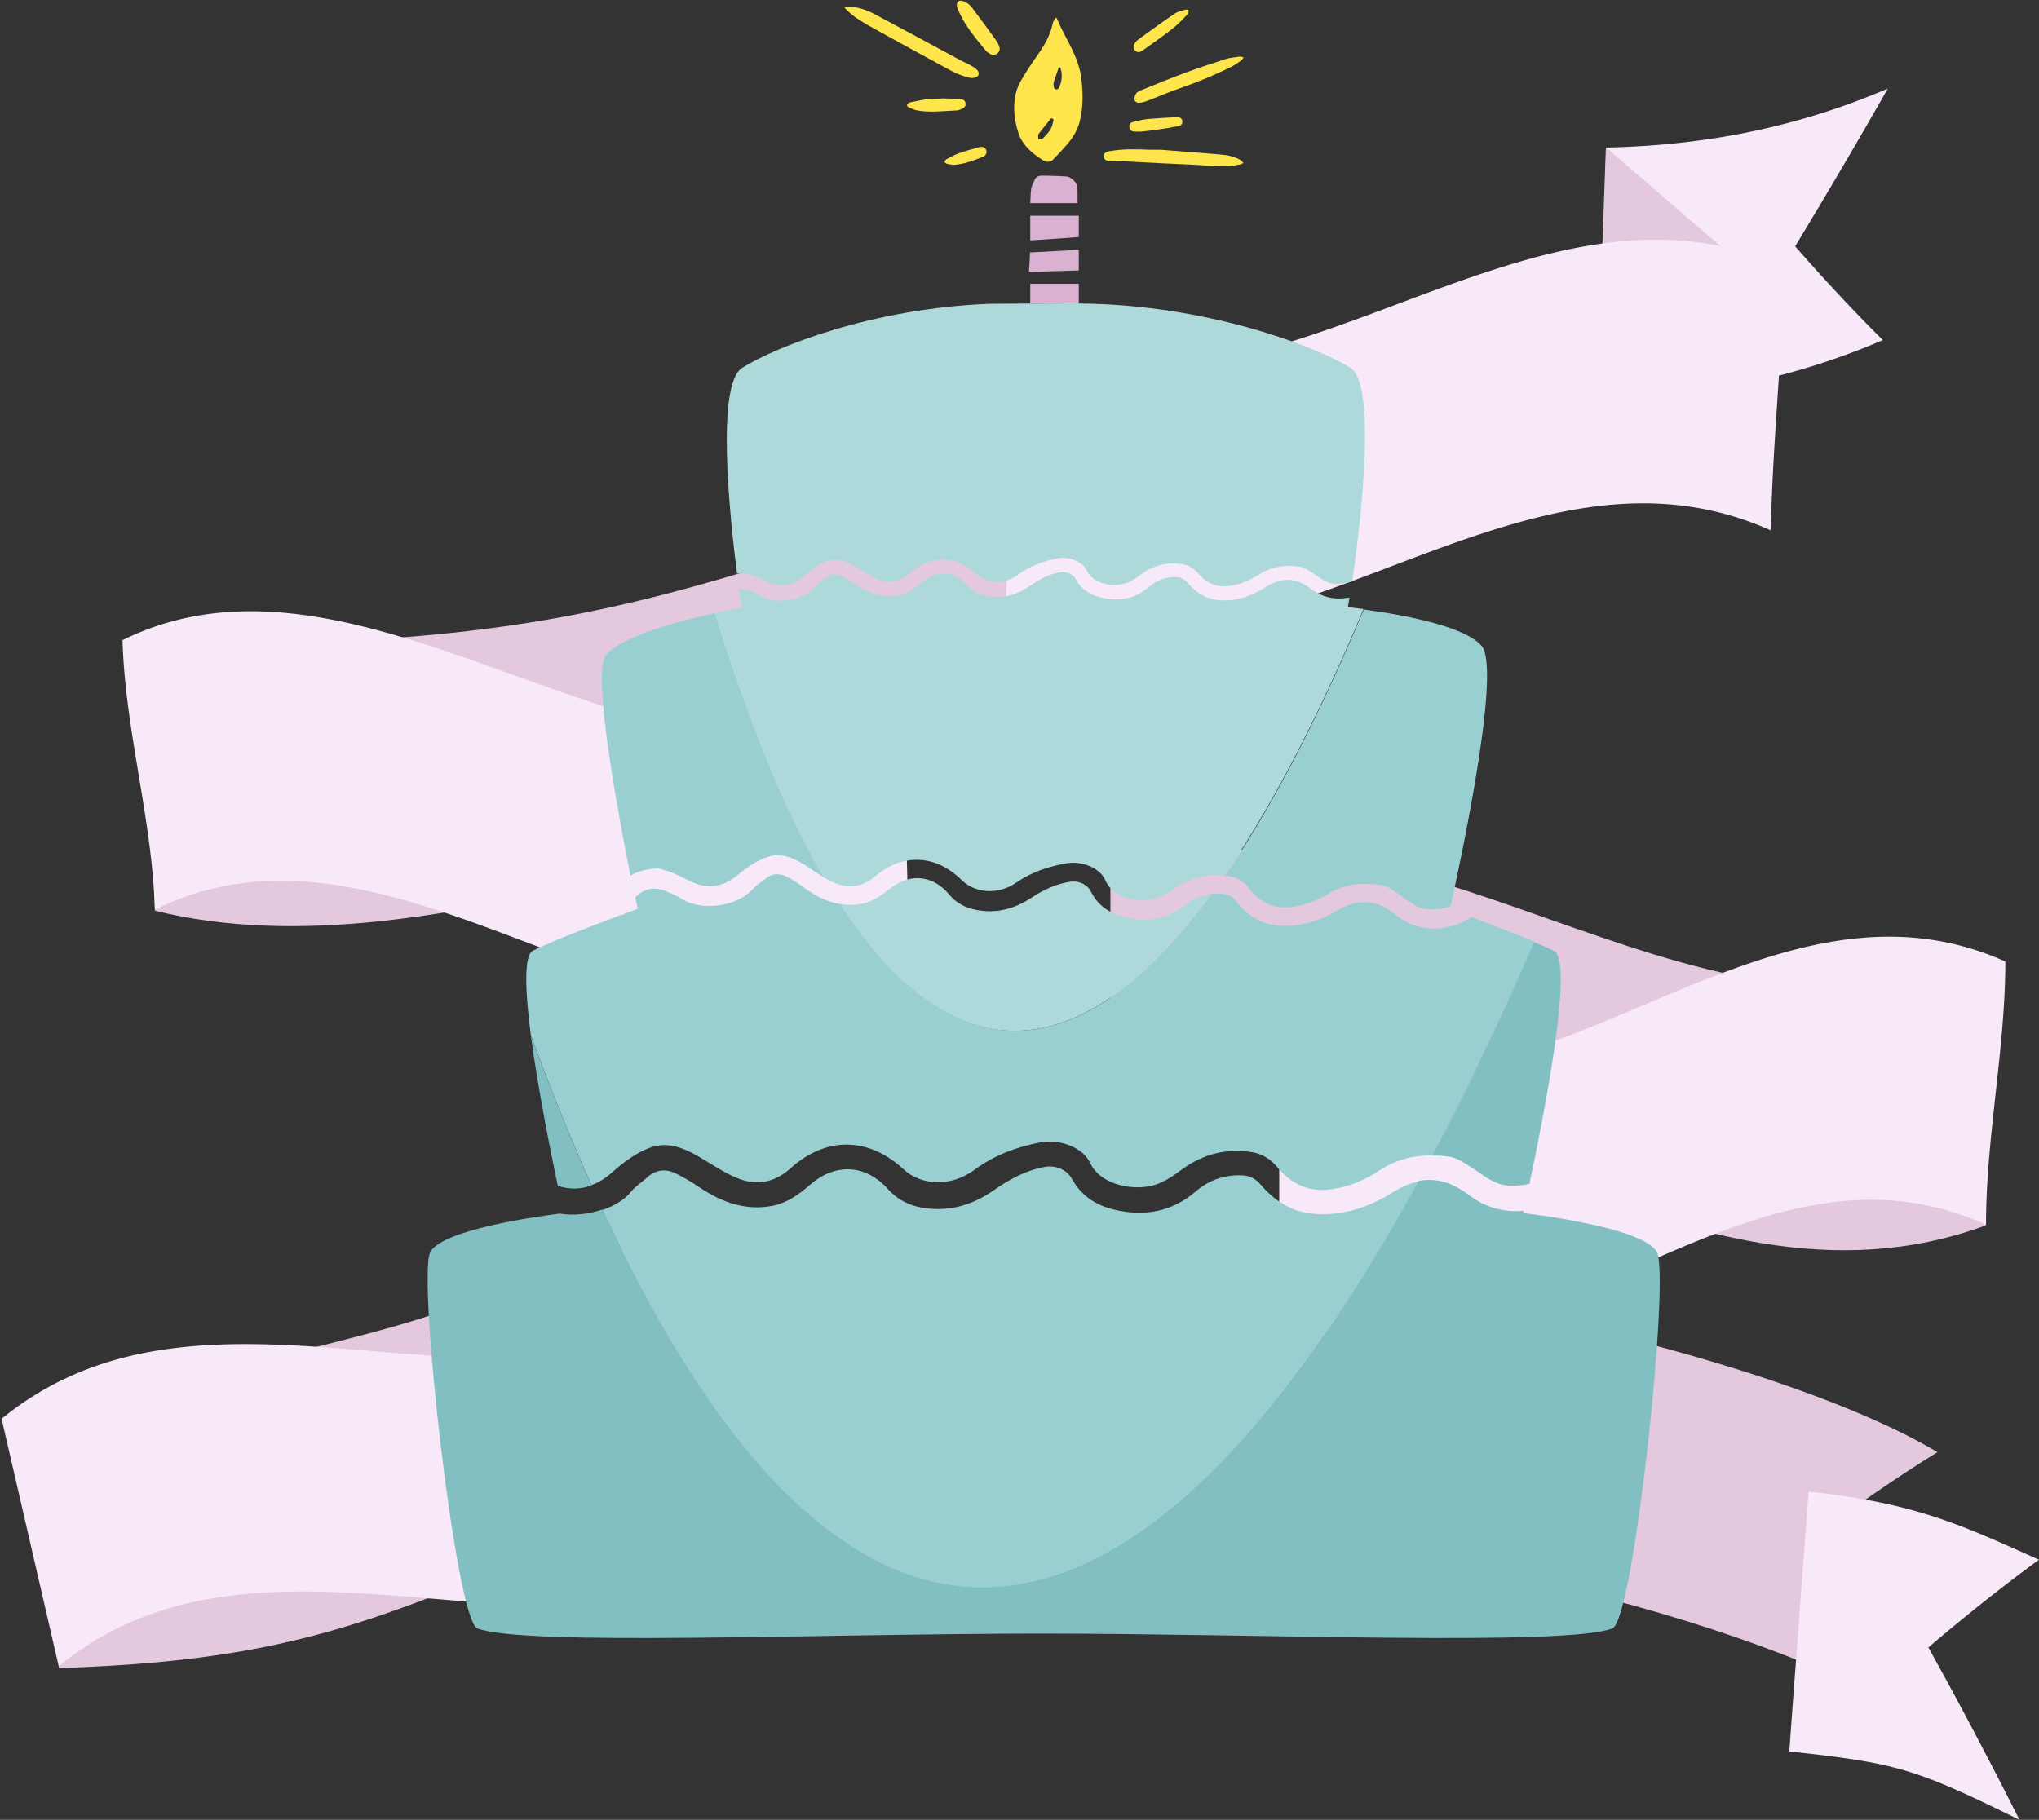 <svg xmlns="http://www.w3.org/2000/svg" width="755" height="674" viewBox="0 0 755 674"><rect x="0" y="0" width="755" height="674" fill="#333333" stroke="none"/><g><g><g><g><path fill="#f8e9f9" d="M697.185 125.95c-34.935 15.016-69.666 21.247-104.295 21.86l.92-46.58.919-46.58c34.628-.715 69.461-6.844 104.294-21.86a2347.625 2347.625 0 0 1-34.322 58.43c10.828 12.36 21.656 24.005 32.484 34.73z"/></g><g><path fill="#e4c8de" d="M653.768 105.625l-61.392 12.564 2.247-63.639zm-399.81 349.351c7.049 30.542 16.446 57.612 23.495 88.155-125.848 49.644-149.241 71.198-255.578 74.671L.73 526.174c202.358-46.58 124.827-30.032 253.228-71.198zM57.423 337.3c-.92-33.403-1.839-66.704-2.758-100.107 206.24 8.376 235.25-49.849 368.351-56.591 1.021 33.301 4.903 63.742 5.822 97.144-132.283 16.14-267.121 85.397-371.415 59.554zm353.845 84.068c-.102-32.381-.102-64.864-.102-97.348 113.693-41.677 210.322 74.161 324.015 32.484.102 32.381.102 64.864.102 97.348-113.693 41.677-210.322-74.263-324.015-32.484zM717.41 537.819c-14.199 8.785-28.397 18.591-42.8 29.112 9.908 21.35 19.817 43.414 29.623 66.5-37.489-22.269-101.741-41.167-141.273-48.726 2.145-15.935 2.043-33.505 4.188-49.44 2.146-15.935 1.839-30.645 3.984-46.58 39.532 7.559 108.789 26.763 146.278 49.134z"/></g><g><path fill="#f8e9f9" d="M372.554 223.818l1.838-97.45c96.736 43.413 189.588-70.994 286.221-27.58-.613 32.483-4.29 65.17-4.903 97.654-96.634-43.413-186.421 70.79-283.156 27.376zm-94.693 251.901l21.145 91.628c-81.004 65.886-196.127-16.344-277.131 49.644L.73 525.363c81.004-65.988 196.127 16.242 277.131-49.644zm56.387-212.982c.919 33.301 1.838 66.704 2.758 100.005-91.73 45.354-187.955-71.198-279.685-25.844-.92-33.403-11.032-66.499-11.952-99.8 91.73-45.354 197.149 70.892 288.879 25.639zM473.682 486.24v-97.45c92.956 41.677 175.897-74.365 268.853-32.688 0 32.483-7.15 64.967-7.15 97.45-92.956-41.677-168.747 74.263-261.703 32.688zm281.319 91.422c-13.586 9.908-27.274 20.838-40.962 32.483a1752.292 1752.292 0 0 1 33.709 63.844c-38.817-19.102-45.252-20.941-85.193-25.333 1.124-16.038 2.35-32.075 3.576-48.113 1.123-16.037 2.349-32.075 3.575-48.112 39.838 4.29 56.693 12.462 85.295 25.231z"/></g></g><g><g><g><path fill="#dab1d1" d="M381.49 112.316l17.97-.19v-7.036h-17.97v7.036z"/></g><g><path fill="#dab1d1" d="M381.01 100.717c6.37-.19 12.36-.38 18.445-.57V92.54c-6.085.285-12.075.666-18.065.95-.095 2.378-.19 4.755-.38 7.227z"/></g><g><path fill="#dab1d1" d="M398.89 69.253c-.19-1.806-2.378-3.803-4.09-3.898a137.3 137.3 0 0 0-8.841-.285c-1.141 0-2.282.19-2.853 1.521-.38 1.046-1.046 2.092-1.236 3.138-.285 1.901-.285 3.803-.38 5.514h17.494c0-2.186.095-4.088-.095-5.99z"/></g><g><path fill="#dab1d1" d="M381.49 89.028c6.085-.38 11.98-.761 17.97-1.237V79.9h-17.97v9.128z"/></g></g><g><g><path fill="#fee54c" d="M355.906 40.443c.951-.38 1.807-.95 1.617-2.187-.095-1.14-1.046-1.52-2.092-1.616-2.377-.095-4.754-.19-7.13-.19v.095c-1.617.095-3.233 0-4.85.19-2.187.285-4.468.76-6.655 1.236-.38.095-.76.476-.951.856-.095.19.285.76.475.856 1.141.475 2.187 1.046 3.423 1.236 4.754.855 9.413.19 14.167 0 .665 0 1.33-.19 1.997-.476z"/></g><g><path fill="#fee54c" d="M364.852 18.57c.475.57 1.14 1.045 1.806 1.425.856.476 1.807.476 2.662-.19.76-.665 1.046-1.616.666-2.567-.19-.666-.57-1.331-.95-1.997-2.948-4.088-5.896-8.176-8.938-12.17-.951-1.33-2.282-2.377-3.898-2.757-1.236-.285-1.997.38-1.902 1.997.19.475.38 1.236.76 1.996 2.378 5.42 6.18 9.793 9.794 14.262z"/></g><g><path fill="#fee54c" d="M352.873 61.079c3.898-.19 7.32-1.522 10.744-2.853 1.33-.475 1.901-1.426 1.616-2.472-.285-1.046-1.236-1.616-2.662-1.236-2.472.666-4.944 1.331-7.321 2.187-1.617.57-3.233 1.426-4.85 2.282-.285.19-.475.665-.76 1.046.38.19.666.57 1.046.665.95.19 1.711.286 2.187.38z"/></g><g><path fill="#fee54c" d="M321.773 9.546a3207.674 3207.674 0 0 0 30.9 16.924c1.806.95 3.708 1.616 5.705 2.187.855.285 1.806.285 2.662.095 1.426-.286 1.806-1.807.76-2.853-.665-.665-1.426-1.14-2.281-1.616-1.141-.666-2.377-1.236-3.613-1.807-10.554-5.704-21.108-11.409-31.661-17.019-3.518-1.901-7.226-3.232-11.695-2.852.285.285.38.475.475.57 2.472 2.663 5.61 4.564 8.748 6.37z"/></g><g><path fill="#fee54c" d="M377.022 48.995c-1.426-4.469-1.902-9.033-1.046-13.691.38-1.712.95-3.423 1.807-4.944a110.342 110.342 0 0 1 6.18-9.603c2.567-3.708 4.849-7.416 5.8-11.885.19-.856.665-1.521 1.045-2.282.095 0 .286.095.476.095 2.947 7.321 7.891 13.691 9.032 21.868.76 5.705.856 11.41-.665 17.019-.666 2.187-1.807 4.374-3.138 6.18-1.997 2.662-4.374 5.04-6.655 7.416-1.236 1.141-2.663.856-3.804.095-3.993-2.567-7.606-5.61-9.032-10.268zm13.216-16.734c0 .285.475.76.76.856.286.095.951-.19 1.046-.476 1.236-2.472 1.427-5.039.57-7.606-.19 0-.38-.095-.57-.095-.57 1.807-1.236 3.518-1.806 5.324a3.565 3.565 0 0 0 0 1.997zm-5.8 19.301c.57-.095 1.426 0 1.807-.38 1.045-1.046 2.091-2.187 2.852-3.518.57-1.046.76-2.282 1.046-3.423-.285-.19-.57-.285-.856-.475a142.983 142.983 0 0 0-4.754 5.894c-.285.38 0 1.236-.095 1.902z"/></g><g><path fill="#fee54c" d="M419.894 48.714c.666.095 1.331 0 1.902 0v.095c1.901-.19 3.898-.38 5.8-.665 2.852-.38 5.8-.856 8.652-1.426 1.236-.19 1.806-1.141 1.52-2.092-.284-.95-1.045-1.236-1.9-1.236-3.519.19-7.037.38-10.554.666-1.997.19-3.899.665-5.8 1.14-.856.19-1.521.856-1.331 1.902.095 1.141.76 1.521 1.711 1.616z"/></g><g><path fill="#fee54c" d="M422.56 33.405c-.665.285-1.52.666-1.901 1.236-.38.57-.666 1.521-.57 2.187.095.95 1.045 1.331 1.996 1.236.95-.095 1.807-.38 2.662-.666 4.469-1.71 8.842-3.613 13.311-5.134 6.085-2.091 12.075-4.659 17.875-7.51 1.331-.666 2.472-1.522 3.708-2.378.285-.19.475-.57.856-1.14-.57-.096-1.046-.286-1.331-.286-1.807.285-3.613.38-5.42.95-4.944 1.617-9.983 3.233-14.832 5.04-5.61 2.092-11.03 4.278-16.354 6.465z"/></g><g><path fill="#fee54c" d="M421.796 19.332c.285-.095.76-.285 1.236-.57 3.803-2.758 7.701-5.42 11.41-8.367 1.9-1.521 3.612-3.328 5.324-5.134.285-.286.38-.951.38-1.427 0-.095-.76-.38-1.046-.285-1.331.38-2.852.666-3.993 1.426-4.564 3.043-8.938 6.275-13.406 9.508-.666.476-1.331 1.141-1.712 1.902-.76 1.33.095 2.947 1.807 2.947z"/></g><g><path fill="#fee54c" d="M411.435 59.74h1.236c1.141 0 2.282-.094 3.423 0 8.937.476 17.97.951 26.907 1.332 5.42.285 10.934 1.046 16.354-.19.38-.095.665-.38 1.045-.476-.285-.285-.475-.76-.76-.95-2.282-1.427-4.85-1.997-7.416-2.187-7.321-.666-14.642-1.141-22.344-1.807h-3.993c-4.944-.19-9.793-.38-14.737.476-1.807.285-2.567.95-2.472 1.996 0 1.141.95 1.712 2.757 1.807z"/></g></g></g><g><g><g><path fill="#9acfd2" d="M485.601 449.466c-7.702-.856-13.882-4.945-18.826-10.744-1.996-2.377-4.183-3.328-7.131-3.423-6.465-.19-12.075 1.806-17.019 6.085-8.366 7.13-18.16 9.127-28.618 6.94-7.226-1.426-13.311-4.848-17.019-11.599-1.902-3.518-5.99-5.23-9.983-4.564-6.941 1.236-13.026 4.469-18.731 8.462-8.081 5.705-16.924 8.367-26.812 6.656-4.944-.856-9.222-3.043-12.55-6.75-8.557-9.604-19.871-9.699-28.999-1.712-3.993 3.518-8.272 6.56-13.501 7.701-10.268 2.092-19.206-1.236-27.668-6.94-2.662-1.807-5.514-3.518-8.462-4.945-3.898-1.901-7.606-1.426-10.839 1.617-1.901 1.711-4.183 3.137-5.8 5.134-2.376 2.947-6.18 5.23-10.553 6.75 36.795 79.39 84.144 140.906 141.952 139.956 59.804-1.046 114.664-67.41 160.206-150.51-3.327.666-6.655 2.188-10.268 4.47-8.937 5.419-18.731 8.557-29.379 7.416z"/></g><g><path fill="#82bfc3" d="M365.037 587.906c-57.807.951-105.156-60.565-141.951-139.955-4.944 1.711-10.744 2.377-15.878 1.52-7.987 1.047-43.736 5.896-47.92 14.358-4.754 9.508 9.508 136.247 17.495 139.289 17.684 6.656 127.309 1.902 209.647 1.902 79.2 0 193.009 4.754 210.598-1.902 7.987-3.042 21.298-129.686 16.544-139.29-4.754-9.507-49.536-14.546-49.536-14.546s.095-.285.19-.856c-7.321.666-14.072-1.14-20.157-5.705-6.465-4.944-12.455-6.56-18.825-5.324-45.542 83.098-100.403 149.558-160.207 150.509z"/></g></g></g><g><g><g><path fill="#9acfd2" d="M226.698 434.159c4.088-3.613 8.747-7.131 13.786-9.033 7.702-2.947 14.547.951 21.108 4.944 3.898 2.377 7.891 4.944 12.17 6.561 6.94 2.567 13.31 1.141 18.92-3.898 13.121-11.885 28.904-11.695 41.835.285 6.75 6.275 17.684 6.56 26.241.285 7.321-5.419 15.498-8.462 24.245-10.173 6.941-1.426 15.878 1.616 18.635 7.511 3.518 7.701 14.262 10.078 21.678 8.747 5.039-.856 8.843-3.708 12.741-6.56 7.606-5.42 15.878-7.512 25.1-6.18 3.994.57 7.226 2.472 9.889 5.704 5.229 6.275 11.694 9.318 20.156 8.082 6.56-.951 12.455-3.518 17.875-7.131 5.99-3.898 12.55-5.419 19.301-5.419 13.501-25.481 26.146-52.198 37.746-79.105-7.226-3.043-16.639-6.656-23.294-9.128-3.328 2.282-7.036 3.708-11.22 4.088-6.18.666-11.694-.855-16.638-4.849-7.416-5.99-14.072-6.275-22.344-1.426-7.036 4.089-14.547 6.275-22.723 5.134-5.895-.855-10.554-4.183-14.167-8.747-1.426-1.901-3.138-2.662-5.42-2.852-1.331-.095-2.567-.095-3.708.095-21.772 29.664-46.112 50.296-72.069 50.677-25.291.38-46.968-18.636-65.223-46.874-4.849-.76-9.318-3.042-13.502-6.085-1.996-1.521-4.183-2.852-6.37-4.088-2.947-1.521-5.8-1.236-8.367.95-1.52 1.237-3.232 2.282-4.563 3.804-5.42 6.085-18.636 8.367-26.432 3.232-1.807-1.14-3.803-1.901-5.8-2.757-4.088-1.806-8.367-.665-11.029 2.472.57 2.662.856 4.184.856 4.184s-1.807.665-4.66 1.711c-.475.285-.95.57-1.52.57-9.128 3.423-25.862 9.698-32.612 13.216-3.423 1.712-2.852 15.118-.76 31.281 6.94 19.016 14.451 37.65 22.438 55.526 2.567-.856 5.134-2.472 7.701-4.754z"/></g><g><path fill="#82bfc3" d="M536.46 428.365c3.328.476 6.56 2.853 9.508 4.754 3.993 2.662 7.701 5.8 12.93 5.99 2.568.095 5.04-.095 7.417-.665 5.229-24.53 16.638-82.433 9.127-86.236-1.806-.951-4.468-2.092-7.416-3.328-11.6 26.812-24.245 53.624-37.746 79.105 2.092-.095 4.183.095 6.18.38z"/></g><g><path fill="#82bfc3" d="M218.998 439.006c-7.986-17.875-15.497-36.605-22.438-55.526 2.567 19.3 7.226 42.595 9.983 55.716 4.469 1.426 8.557 1.33 12.455-.19z"/></g><g><path fill="#aed9db" d="M376.444 381.773c25.956-.38 50.296-21.013 72.069-50.677-3.423.38-6.655 1.807-9.508 4.088-6.655 5.23-14.166 6.466-22.248 4.564-5.515-1.33-10.078-4.088-12.74-9.413-1.332-2.757-4.47-4.183-7.512-3.803-5.42.76-10.173 3.043-14.642 5.99-6.37 4.184-13.216 5.99-20.822 4.374-3.803-.76-7.036-2.567-9.508-5.515-6.275-7.606-15.022-7.986-22.248-2.091-3.233 2.567-6.56 4.849-10.649 5.514-2.662.476-5.134.38-7.606 0 18.445 28.333 40.123 47.444 65.414 46.969z"/></g></g></g><g><g><g><path fill="#9acfd2" d="M455.171 324.536c3.043.57 5.515 2.092 7.512 4.659 3.803 4.944 8.747 7.511 15.212 6.751 5.134-.571 9.603-2.377 13.977-4.945 6.18-3.708 12.93-4.278 19.776-3.137 2.567.38 4.944 2.377 7.13 3.898 3.043 2.187 5.8 4.659 9.794 4.944 3.042.19 5.895-.095 8.557-1.141 2.377-10.744 19.206-87.186 11.504-96.314-6.56-7.796-32.041-11.98-43.64-13.501-14.262 34.038-31.662 69.882-51.533 98.691.475-.095 1.141-.095 1.711.095z"/></g><g><path fill="#9acfd2" d="M224.226 242.863c-4.944 6.846 4.469 57.522 9.222 81.482 2.758-1.712 6.18-2.567 10.269-2.757 1.331.38 3.328.855 5.324 1.711 2.187.856 4.279 1.997 6.466 3.043 6.655 3.232 12.074 2.281 17.78-2.377 3.232-2.663 6.94-5.23 10.838-6.56 5.99-2.092 11.22 1.14 16.068 4.373 1.617 1.046 3.233 2.187 4.85 3.137-16.544-28.523-29.855-64.082-40.314-97.835-13.12 2.852-35.464 8.842-40.503 15.783z"/></g><g><path fill="#aed9db" d="M323.964 324.631c10.363-8.747 22.533-8.177 32.136 1.331 5.04 4.944 13.501 5.515 20.157.951 5.799-3.993 12.17-6.085 18.92-7.226 5.325-.856 12.17 1.711 14.072 6.275 2.567 6.085 10.649 8.082 16.448 7.321 3.899-.57 6.941-2.662 9.984-4.659 5.419-3.613 11.314-5.134 17.684-4.373 19.776-28.714 37.271-64.558 51.532-98.691-3.518-.476-5.799-.666-5.799-.666s.19-1.331.57-3.613c-.38.095-.856.19-1.236.19-4.754.666-9.032-.38-12.931-3.328-5.894-4.468-11.029-4.468-17.209-.475-5.229 3.328-11.029 5.23-17.399 4.564-4.564-.476-8.272-2.948-11.124-6.37-1.141-1.427-2.472-1.997-4.279-2.092-3.803-.095-7.131 1.046-10.078 3.613-4.944 4.278-10.744 5.42-16.924 4.088-4.278-.856-7.891-2.852-10.078-6.846-1.141-2.091-3.518-3.137-5.895-2.662-4.088.666-7.701 2.662-11.029 4.944-4.754 3.328-9.983 4.944-15.878 3.899-2.947-.476-5.42-1.807-7.416-3.994-5.04-5.704-11.695-5.704-17.114-.95-2.377 2.091-4.85 3.898-7.987 4.563-6.085 1.236-11.41-.76-16.353-4.088-1.617-1.046-3.233-2.092-5.04-2.948-2.281-1.14-4.468-.855-6.465.951-1.14 1.046-2.472 1.902-3.422 3.043-3.994 4.754-14.167 6.94-20.252 3.232-1.426-.855-2.948-1.426-4.469-1.996-1.14-.476-2.377-.57-3.423-.476.57 4.279.951 6.846.951 6.846s-4.088.76-9.888 2.092c10.364 33.752 23.77 69.407 40.313 97.835 1.426.856 2.853 1.616 4.279 2.187 5.229 2.187 10.173 1.236 14.642-2.472z"/></g></g></g><g><g><path fill="#aed9db" d="M272.908 212.437c.665-.095 1.33-.19 2.091-.285 1.046.285 2.663.571 4.184 1.141 1.711.57 3.328 1.426 5.039 2.187 5.23 2.282 9.318 1.426 13.596-2.282 2.472-2.092 5.23-4.184 8.177-5.324 4.564-1.712 8.652.57 12.455 2.947 2.282 1.426 4.659 2.947 7.131 3.898 4.088 1.521 7.891.666 11.124-2.282 7.796-7.036 17.114-6.94 24.815.19 3.994 3.708 10.459 3.899 15.498.191 4.374-3.233 9.223-4.945 14.357-5.99 4.088-.856 9.413.95 11.029 4.468 2.092 4.564 8.462 5.99 12.836 5.135 2.947-.476 5.229-2.187 7.606-3.899 4.469-3.232 9.413-4.468 14.832-3.613 2.377.38 4.279 1.427 5.895 3.328 3.042 3.708 6.941 5.515 11.885 4.754 3.898-.57 7.321-2.092 10.648-4.183 4.659-2.948 9.794-3.708 15.118-2.948 1.997.285 3.898 1.712 5.61 2.853 2.376 1.616 4.563 3.422 7.606 3.517 2.187.095 4.278-.19 6.275-.95 3.138-21.773 9.222-72.925-.761-79.105-12.55-7.892-53.434-23.485-100.402-23.77v-.095l-32.897.19c-43.926 1.616-79.866 16.163-91.75 23.675-9.699 5.8-4.945 53.243-1.997 76.252z"/></g></g></g></g></svg>